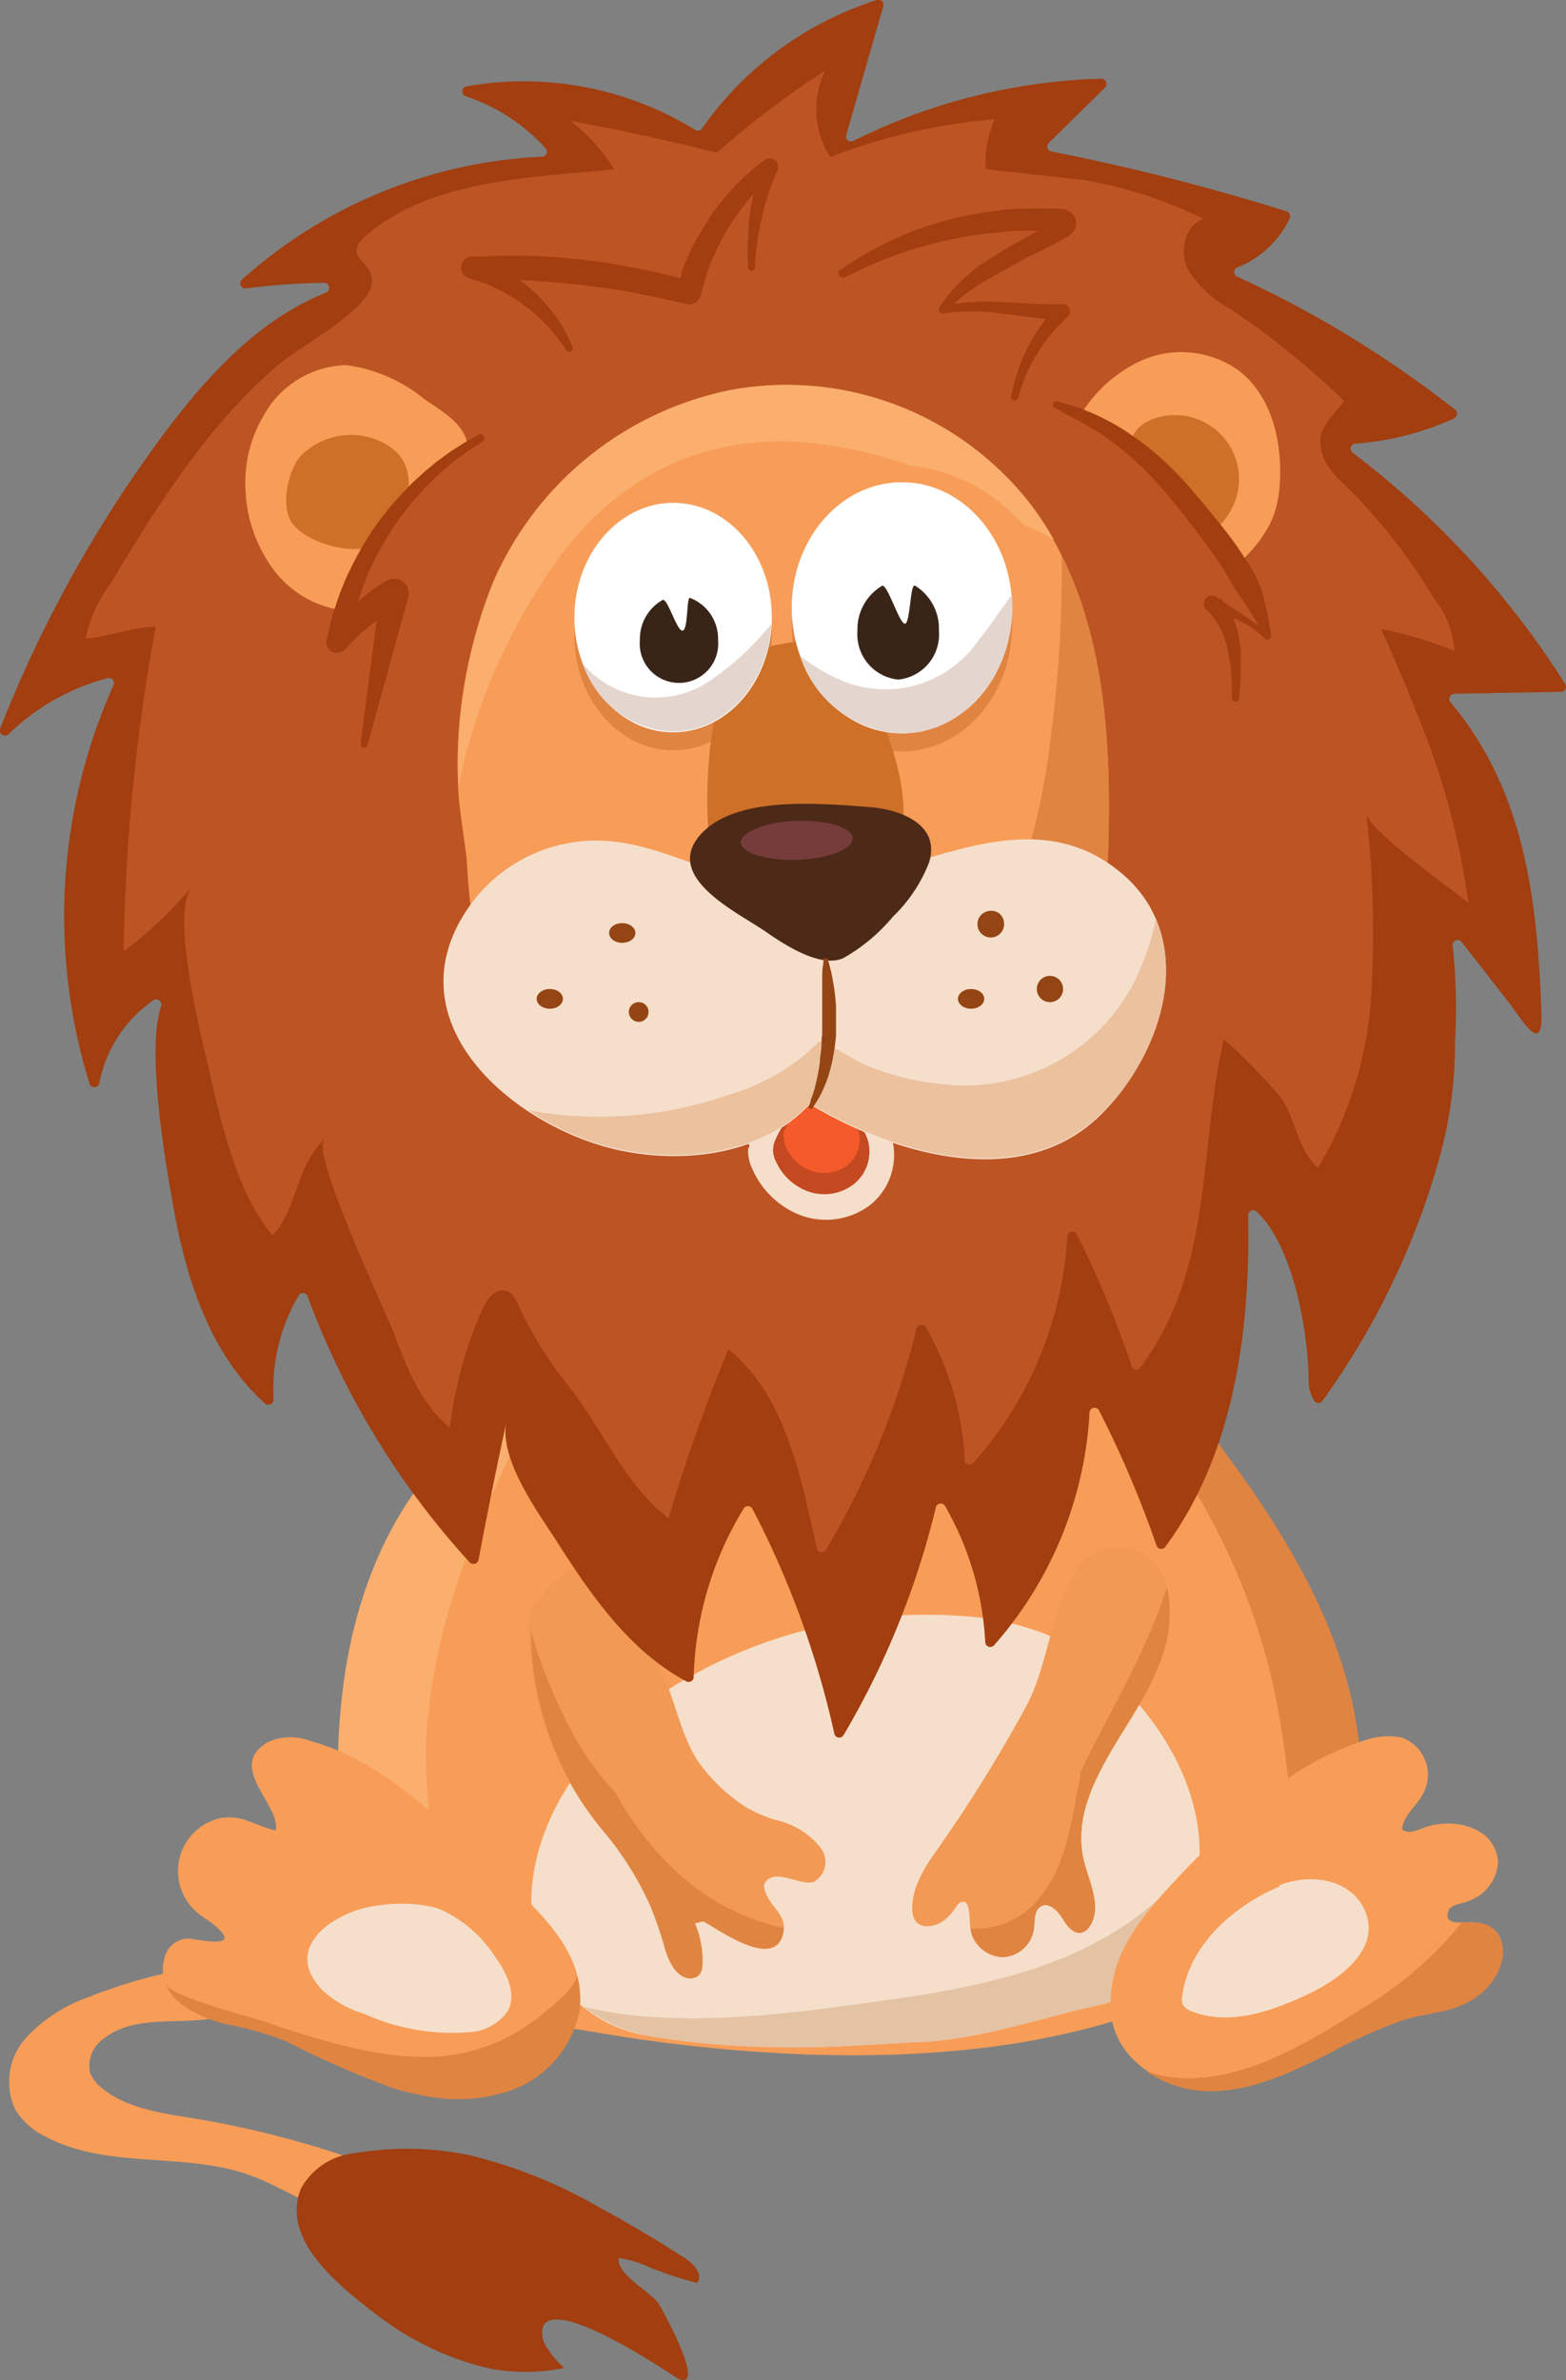 <svg xmlns="http://www.w3.org/2000/svg" viewBox="0 0 90.55 137.61"><rect x="0" y="0" width="90.55" height="137.61" fill="#808080" stroke="none"/><defs><style>.cls-1{fill:#f79d58;}.cls-2{fill:#e08441;}.cls-3{fill:#fbaf6e;}.cls-4{fill:#f5dfcb;}.cls-5{fill:#e4c3a4;}.cls-6{fill:#f29955;}.cls-7{fill:#a23e0f;}.cls-8{fill:#bd5424;}.cls-9{fill:#c44921;}.cls-10{fill:#f55b2a;}.cls-11{fill:#ecc19e;}.cls-12{fill:#ce7027;}.cls-13{fill:#4d2918;}.cls-14{fill:#fff;}.cls-15{fill:#e4d6ce;}.cls-16{fill:#392518;}.cls-17{fill:#763c3c;}.cls-18{fill:#944513;}</style></defs><g id="Слой_2" data-name="Слой 2"><g id="animal"><g id="lion"><path class="cls-1" d="M21.77,127.11a1.48,1.48,0,0,0-.39-1.68,4.09,4.09,0,0,0-1.63-.84,56,56,0,0,0-8.56-2.12c-1.86-.3-3.84-.56-5.3-1.75a2.1,2.1,0,0,1-.69-.9,1.93,1.93,0,0,1,.86-2c2-1.54,5-.53,7.4-1.41a1.37,1.37,0,0,0,1-.91,1.19,1.19,0,0,0-.49-1c-1-.9-2.59-.78-3.94-.51a27.81,27.81,0,0,0-4.89,1.47,8.85,8.85,0,0,0-3.66,2.38,3.81,3.81,0,0,0-.6,4.12,4.18,4.18,0,0,0,1.76,1.57c3.62,1.94,8.18.83,12,2.3,1.8.68,3.43,1.93,5.35,2.06A1.82,1.82,0,0,0,21.77,127.11Z"/><path class="cls-1" d="M68.58,81.07c-4.06-5.22-11.44-5.51-17.49-5.24-7.41.33-15.67,1.58-22.06,5.61-5.52,3.49-8.31,9.64-9.14,15.93-.74,5.67-.59,13.85,4.76,17.42,2.85,1.9,6.74,2.19,10,2.74a91.7,91.7,0,0,0,12,1.25c7.77.26,16-.53,23-4,5.64-2.72,9.54-7.71,8.77-14.19C77.63,93.2,73.05,86.82,68.58,81.07Z"/><path class="cls-2" d="M66.38,79.94a38.27,38.27,0,0,1,1.48,4.34,37.81,37.81,0,0,1,6.28,16A74.12,74.12,0,0,1,75,111.13a12.62,12.62,0,0,0,3.57-10.49c-.89-7.44-5.47-13.82-9.94-19.57a11.58,11.58,0,0,0-2.89-2.63Q66.05,79.18,66.38,79.94Z"/><path class="cls-3" d="M25.51,109a35.87,35.87,0,0,1-.88-8.32c.38-6.44,2.58-11.95,5.43-17.66.5-1,1-2,1.52-3A28.59,28.59,0,0,0,29,81.44c-5.52,3.49-8.31,9.64-9.14,15.93-.74,5.67-.59,13.85,4.76,17.42a11.44,11.44,0,0,0,2.46,1.2A61.52,61.52,0,0,1,25.51,109Z"/><path class="cls-4" d="M55.77,93.44a16,16,0,0,1,4.6,1,14.39,14.39,0,0,1,4.87,3.42c2.84,3,4.75,7.11,3.94,11.12-.58,2.84-2.51,6.26-5.55,6.92-3.5.76-6.85,2-10.48,2.16-2.95.14-5.84.4-8.8.28a45.75,45.75,0,0,1-6.82-.63,8,8,0,0,1-6.79-8.36c.25-4.08,2.89-8,6.09-10.42A28,28,0,0,1,55.77,93.44Z"/><path class="cls-5" d="M67.19,109.62c-4.35,4-10.1,5.19-15.77,6-4.83.66-12,1.8-17.68.4a9,9,0,0,0,3.79,1.69,45.75,45.75,0,0,0,6.82.63c3,.12,5.85-.14,8.8-.28,3.63-.17,7-1.4,10.48-2.16,3-.66,5-4.08,5.55-6.92a9.38,9.38,0,0,0,.18-1.67A21,21,0,0,1,67.19,109.62Z"/><path class="cls-6" d="M44.84,105.22a8.26,8.26,0,0,1-1.69-.73,10.05,10.05,0,0,1-2.77-2.63c-1-1.51-1.31-3.45-2.07-5.09a40.49,40.49,0,0,1-1.64-4.38c-.34-1-.7-2.13-2-2.17-1.42,0-3.58,1.74-4,3.06a3.2,3.2,0,0,0-.09.93A18.37,18.37,0,0,0,35,106a18.27,18.27,0,0,1,2.61,4.2,22.7,22.7,0,0,1,.88,2.6c.23.66.57,1.4,1.25,1.56a.72.72,0,0,0,.71-.21,1,1,0,0,0,.16-.47,5.43,5.43,0,0,0-.43-2.48l.48-.12c1,.54,4.26,2.92,4.65.57.14-.87-.6-1.31-.94-2-.13-.27-.28-.6-.11-.84.61-.81,2,.23,2.77,0a1.32,1.32,0,0,0,.45-1.94A4.53,4.53,0,0,0,44.84,105.22Z"/><path class="cls-2" d="M35.58,103.65a17.75,17.75,0,0,1-3-4.48,32.11,32.11,0,0,1-1.88-4.84A18.31,18.31,0,0,0,35,106a18.27,18.27,0,0,1,2.61,4.2,22.7,22.7,0,0,1,.88,2.6c.23.66.57,1.4,1.25,1.56a.72.72,0,0,0,.71-.21,1,1,0,0,0,.16-.47,5.43,5.43,0,0,0-.43-2.48l.48-.12c1,.54,4.26,2.92,4.65.57a1.21,1.21,0,0,0,0-.19C40.91,110.54,37.73,107.46,35.58,103.65Z"/><path class="cls-6" d="M57.84,113.15H58a1.9,1.9,0,0,0,1.78-1.6c.06-.5,0-1.13.44-1.35s.94.26,1.21.71.7,1,1.19.8a.88.88,0,0,0,.43-.4c.66-1.1-.06-2.46-.37-3.7-1-4,2.82-7.61,4.18-11a7.77,7.77,0,0,0,.7-4.4,2.91,2.91,0,0,0-5.57-1c-1.27,2.24-1.42,5.06-2.61,7.36A85.13,85.13,0,0,1,54,107.21,8.66,8.66,0,0,0,53,109c-.24.67-.59,2.18.45,2.36a1.68,1.68,0,0,0,1.31-.48,3.6,3.6,0,0,0,.6-.75c.12-.16.38-.26.51-.1.29.34.13,1.41.33,1.88A2,2,0,0,0,57.84,113.15Z"/><path class="cls-2" d="M67.56,92.16c0-.12-.06-.24-.1-.36-1.14,3.64-3.3,7.17-5,10.68,0,.09,0,.17,0,.26-.53,2.53-.74,5.18-2.55,7.22a4.66,4.66,0,0,1-3.77,1.54,1.73,1.73,0,0,0,.09.39,2,2,0,0,0,1.63,1.26H58a1.9,1.9,0,0,0,1.78-1.6c.06-.5,0-1.13.44-1.35s.94.26,1.21.71.7,1,1.19.8a.88.88,0,0,0,.43-.4c.66-1.1-.06-2.46-.37-3.7-1-4,2.82-7.61,4.18-11A7.77,7.77,0,0,0,67.56,92.16Z"/><path class="cls-7" d="M74.4,12.22A127.77,127.77,0,0,0,60.8,8.76a.29.29,0,0,1-.15-.5l3.25-3.2a.3.3,0,0,0-.21-.51,34.13,34.13,0,0,0-14.35,3.6.29.29,0,0,1-.41-.34L51.07.38A.29.29,0,0,0,50.7,0,19.65,19.65,0,0,0,40.59,7.43a.28.28,0,0,1-.39.08A18.92,18.92,0,0,0,26.94,5a.3.3,0,0,0,0,.57,10.74,10.74,0,0,1,4.6,3,.29.29,0,0,1-.21.49A27.88,27.88,0,0,0,14,16.16a.29.29,0,0,0,.24.51,39.88,39.88,0,0,1,4.51-.32.3.3,0,0,1,.11.57c-3.83,1.5-6.86,4.78-9.36,8.13A73.5,73.5,0,0,0,0,42.14a.3.3,0,0,0,.49.31,12.86,12.86,0,0,1,5.73-3.24.29.29,0,0,1,.34.41,32.67,32.67,0,0,0-1.39,23,.29.29,0,0,0,.57,0,7.58,7.58,0,0,1,3.13-4.79.3.3,0,0,1,.45.34c-.93,2.72.41,9.93.7,11.57.74,4.17,2.09,8.5,5.31,11.41a.3.3,0,0,0,.49-.24,10.71,10.71,0,0,1,1.44-6,.29.29,0,0,1,.53.05,46.81,46.81,0,0,0,9.37,15.37.3.3,0,0,0,.51-.15q.75-4,1.62-8c-.46,2.1,1.74,5.15,2.83,6.82,2,3.15,4.26,6.45,7.57,8.21a.29.29,0,0,0,.42-.24A19.68,19.68,0,0,1,43,87.22a.29.29,0,0,1,.5,0,52.62,52.62,0,0,1,4.74,13,.29.29,0,0,0,.54.09,47.88,47.88,0,0,0,5.33-13.15.29.29,0,0,1,.54-.08,17.58,17.58,0,0,1,2.32,7.87.29.29,0,0,0,.51.17A22.19,22.19,0,0,0,63,81.67a.29.29,0,0,1,.55-.12,60.08,60.08,0,0,1,3.32,7.8.29.29,0,0,0,.51.08c4-5.4,4.93-12.59,4.79-19.15a.29.29,0,0,1,.5-.22c2.19,2.06,3,7.21,3,9.82A2.16,2.16,0,0,0,76,81a.29.29,0,0,0,.46,0A44.34,44.34,0,0,0,83.13,67.3a24.46,24.46,0,0,0,1-7A34.74,34.74,0,0,0,84,54.7a.29.29,0,0,1,.52-.23l2.61,3.34c.81,1,2.07,3.34,2,.78-.23-6.44-.92-12.84-5.27-18a.3.3,0,0,1,.23-.48L90.26,40a.3.3,0,0,0,.25-.45,51.08,51.08,0,0,0-12.3-13.38.29.29,0,0,1,.15-.52,16.65,16.65,0,0,0,5.72-1.46.3.3,0,0,0,.06-.5A62.29,62.29,0,0,0,71.55,16a.29.29,0,0,1,0-.54,5.65,5.65,0,0,0,3-2.79A.3.3,0,0,0,74.4,12.22Z"/><path class="cls-8" d="M81.86,41.08c-.62-1.59-1.29-3.15-2-4.71a20.82,20.82,0,0,1,4.23,1.27,5.16,5.16,0,0,0-1.15-3,33.05,33.05,0,0,0-4.87-6.3c-.88-.83-1.75-1.6-1.73-2.93,0-.89,1.36-2,1.36-2.25a46.69,46.69,0,0,0-6.53-5.28,6.63,6.63,0,0,1-2.49-2.32c-.5-1-.18-2.56.92-2.9a24.91,24.91,0,0,0-7-2.26C62.12,10.34,57,9.8,57,9.76a6.1,6.1,0,0,1,.52-2.86A34.22,34.22,0,0,0,48,9.08a5.15,5.15,0,0,1-.28-5,50.87,50.87,0,0,0-6.27,4.75C38.67,8.13,35.84,7.5,33,7a10.83,10.83,0,0,1,2.52,2.79c-4.68.47-10.4.56-14.21,3.7-1.84,1.52.58,1.54.15,3.08S17.27,20.06,16,21.17c-4,3.44-6.86,8-9.61,12.57a8.25,8.25,0,0,0-1.45,3.18c1.36-.1,2.65-.66,4.06-.68A111.89,111.89,0,0,0,7.15,55a23,23,0,0,0,4-3.8c-1.37,1.53.51,8.8.93,10.63.68,3,1.64,7.23,3.68,9.59,1.41-1.43,1.33-4,3-5.55-.83.77,3.63,10.16,4.06,11.32.74,2,1.55,4,3.19,5.35a24.07,24.07,0,0,1,1.87-6.82c.27-.6.8-1.3,1.42-1.08.35.12.53.5.68.83a22.08,22.08,0,0,0,2.82,4.56c1.93,2.42,3.46,6,5.86,7.75A99.31,99.31,0,0,1,42.12,78c3.33,2.7,4.22,7.54,5.11,11.52a.28.28,0,0,0,.52.09A46.44,46.44,0,0,0,53,76.8a.29.29,0,0,1,.53-.07,17.11,17.11,0,0,1,2.25,7.67.29.29,0,0,0,.51.17,21.66,21.66,0,0,0,5.43-13.1.29.29,0,0,1,.54-.12A59.16,59.16,0,0,1,65.44,79a.29.29,0,0,0,.5.08c4.25-5.79,3.33-12.38,4.82-19a33.79,33.79,0,0,1,3.3,3.37c.89,1.27.94,3,2.15,4.07a22.06,22.06,0,0,0,3.08-10A60.65,60.65,0,0,0,79,47c.09,1,5,4.45,5.9,5.19A43.59,43.59,0,0,0,81.86,41.08Z"/><path class="cls-1" d="M61.83,48.44c-.1,3.58-1.41,6.9-4.42,9-4.13,2.87-8.65,1.39-13.25,1s-9.09.25-13.51-1.42c-3.1-1.17-3.49-4.3-3.66-7.32,0-.78-.48-3.23-.51-4.57a26.81,26.81,0,0,1,1.91-11A17.88,17.88,0,0,1,41.33,23.67,16.75,16.75,0,0,1,57.66,30C61.56,35.24,62,42.13,61.83,48.44Z"/><path class="cls-1" d="M64.09,48.9c-.1,3.8-1.5,7.33-4.7,9.56-4.4,3-9.2,1.48-14.1,1.1s-9.67.26-14.37-1.51c-3.29-1.25-3.71-4.57-3.89-7.79,0-.83-.52-3.43-.54-4.87a28.46,28.46,0,0,1,2-11.69A19.06,19.06,0,0,1,42.28,22.54a17.84,17.84,0,0,1,17.37,6.74C63.8,34.86,64.27,42.19,64.09,48.9Z"/><path class="cls-2" d="M61.39,32.14a73.11,73.11,0,0,1-.66,10.68,38.9,38.9,0,0,1-2,8.59c-1.05,2.72-2.46,5.85-5.3,7.11a3,3,0,0,1-3.93-1A2.83,2.83,0,0,1,49.11,56a6.46,6.46,0,0,1-4.48.83l-.29.08a24.27,24.27,0,0,1-16.29-1.48,5.09,5.09,0,0,0,2.87,2.61c4.7,1.77,9.5,1.12,14.37,1.51s9.7,1.95,14.1-1.1c3.2-2.23,4.6-5.76,4.7-9.56C64.24,43.28,63.92,37.23,61.39,32.14Z"/><path class="cls-3" d="M26.49,45.59A33.75,33.75,0,0,1,31.27,33.8c3.58-5.78,8.94-8.92,15.84-8.17a24.42,24.42,0,0,1,5.51,1.29A10.06,10.06,0,0,1,59,30.16l.38.27a11.28,11.28,0,0,1,1.56.77,19.7,19.7,0,0,0-1.25-1.92,17.84,17.84,0,0,0-17.37-6.74A19.06,19.06,0,0,0,28.52,33.7a28.46,28.46,0,0,0-2,11.69Z"/><path class="cls-4" d="M43.36,66.37s0-.11,0-.1-.09.09-.1.16a2.38,2.38,0,0,0,.26,1.19A5,5,0,0,0,46.4,70.3a4.25,4.25,0,0,0,3.86-.59,3.7,3.7,0,0,0,1.38-3.59c-.47-2.23-3.89-2.58-6.11-2.08a3.77,3.77,0,0,0-1.77.89A1.32,1.32,0,0,0,43.36,66.37Z"/><path class="cls-9" d="M44.76,66.39s0-.08,0-.07-.06.06-.06.1a1.53,1.53,0,0,0,.19.78,3.25,3.25,0,0,0,1.95,1.72,2.79,2.79,0,0,0,2.53-.46,2.41,2.41,0,0,0,.85-2.39c-.28-1.18-1.64-2.36-2.59-3a1.11,1.11,0,0,0-.34-.18C46.56,62.69,44.39,66.26,44.76,66.39Z"/><path class="cls-10" d="M45.33,65.72s0-.06,0,0,0,0,0,.08a1.31,1.31,0,0,0,.15.61A2.61,2.61,0,0,0,47,67.72a2.23,2.23,0,0,0,2-.36,1.92,1.92,0,0,0,.67-1.89,5,5,0,0,0-2-2.39.7.7,0,0,0-.27-.14C46.75,62.8,45,65.62,45.33,65.72Z"/><path class="cls-4" d="M64.65,50.32c4.77,3.77,2.7,10.56-1.08,14.21-4.57,4.41-11.94,2.2-16.75-.69C44,66.93,39,67.37,35.17,66.35,29.35,64.8,22.74,59,27,52.6a9,9,0,0,1,8.55-3.94c3.65.44,6.85,2.76,10.6,2.66C52.23,51.17,59,45.83,64.65,50.32Z"/><path class="cls-11" d="M66.84,53.14a15,15,0,0,1-.69,2.32,11,11,0,0,1-11.58,7.23,15.83,15.83,0,0,1-4.24-1c-1-.37-2-1.21-3-1.47a.79.79,0,0,1-.11.14c-.38.35-.76.7-1.17,1a12.52,12.52,0,0,1-3.87,1.92,22.72,22.72,0,0,1-11.62.91,15.9,15.9,0,0,0,4.61,2.1c3.85,1,8.85.58,11.65-2.51,4.81,2.89,12.18,5.1,16.75.69C66.53,61.67,68.44,56.89,66.84,53.14Z"/><path class="cls-2" d="M44.63,36.75c0,3.66-2.56,6.63-5.71,6.63s-5.71-3-5.71-6.63,2.56-6.64,5.71-6.64S44.63,33.08,44.63,36.75Z"/><ellipse class="cls-2" cx="52.15" cy="36.18" rx="6.37" ry="7.26"/><path class="cls-12" d="M41.35,41.33a26.71,26.71,0,0,0-.12,9.1,2.07,2.07,0,0,0,.61,1.49,2,2,0,0,0,1,.31c3.5.42,7.44,1.53,9-2.79,1.31-3.69-.87-7.74-2.14-11.12a2.13,2.13,0,0,0-.81-1.2,1.94,1.94,0,0,0-1-.17,16.65,16.65,0,0,0-5.32,1A16,16,0,0,0,41.35,41.33Z"/><path class="cls-13" d="M47.5,46.49c-2.5-.09-5.35.11-6.85,1.61-2.53,2.54,2,4.64,3.62,5.76,1,.7,3.17,2.15,4.5,1.53A10.42,10.42,0,0,0,51.63,53a8.79,8.79,0,0,0,2.09-3.13c.69-2.23-1.7-3.08-3.46-3.21C49.47,46.6,48.51,46.52,47.5,46.49Z"/><path class="cls-14" d="M44.63,35.71c0,3.66-2.56,6.63-5.71,6.63s-5.71-3-5.71-6.63,2.56-6.64,5.71-6.64S44.63,32,44.63,35.71Z"/><path class="cls-15" d="M44.25,36.49A16,16,0,0,1,41,39.39a5.53,5.53,0,0,1-7.29-1,5.73,5.73,0,0,0,5.2,3.91c3,0,5.51-2.76,5.69-6.23Z"/><path class="cls-16" d="M41.52,37A2.27,2.27,0,1,1,37,37a2.58,2.58,0,0,1,1.31-2.31c.29-.14.81,1.77,1.15,1.77s.23-2,.44-1.89A2.52,2.52,0,0,1,41.52,37Z"/><ellipse class="cls-14" cx="52.15" cy="35.14" rx="6.37" ry="7.26"/><path class="cls-15" d="M58.37,34.56l-.07.1-.54.76c-.39.57-.8,1.13-1.23,1.67a6.53,6.53,0,0,1-7.75,2.3,10.41,10.41,0,0,1-2.52-1.48,6.43,6.43,0,0,0,5.89,4.49c3.52,0,6.37-3.25,6.37-7.26q0-.36,0-.72Z"/><path class="cls-16" d="M54.29,36.46a2.62,2.62,0,0,1-2.35,2.83,2.63,2.63,0,0,1-2.36-2.83A2.92,2.92,0,0,1,51,33.87c.3-.16,1,2.19,1.32,2.19s.3-2.35.59-2.2A2.91,2.91,0,0,1,54.29,36.46Z"/><path class="cls-1" d="M22.37,34.13a12.76,12.76,0,0,0,2.55-3.2c.7-1.36,1.14-2.84,1.83-4.21a2,2,0,0,0,.28-.85c0-1.28-1.58-2.17-2.45-2.76a9,9,0,0,0-4.56-2,5.61,5.61,0,0,0-4.82,3,7.52,7.52,0,0,0-1,4.26A8.23,8.23,0,0,0,16,33.17a6,6,0,0,0,4.6,2.17,1.32,1.32,0,0,0,.62-.12,1.9,1.9,0,0,0,.38-.32C21.87,34.63,22.12,34.38,22.37,34.13Z"/><path class="cls-1" d="M62.09,26.11a2.8,2.8,0,0,1,.11-1.61,8,8,0,0,1,3.88-3.69,5.72,5.72,0,0,1,5.53.6C73.54,22.88,74.16,25.57,74,28a6.57,6.57,0,0,1-.4,1.92c-1,2.46-5.09,6-7.27,2.84l-2.55-3.66A9.28,9.28,0,0,1,62.09,26.11Z"/><path class="cls-1" d="M25.08,121.2a9.48,9.48,0,0,0,4.14-.3,6.14,6.14,0,0,0,4.28-4.67c.41-2.9-1.73-5.16-3.68-7L27.4,107c-2.81-2.63-5.78-5.34-9.5-6.36a3.14,3.14,0,0,0-2.41.08c-2.43,1.42.72,3.59.46,5.1-1.21-.23-2-1-3.35-.67a3.14,3.14,0,0,0-1.2,5.42c.4.34.89.58,1.28,1,1.22,1.15-1.57.5-1.75.51a1.43,1.43,0,0,0-1.43,1.19c-.58,2.2,1.87,3.31,3.53,3.74a18.69,18.69,0,0,1,3.53,1,54,54,0,0,0,6.1,2.68A14.39,14.39,0,0,0,25.08,121.2Z"/><path class="cls-2" d="M25.17,118.91c-3.23.16-6.86-1-9.79-2-.82-.29-5.53-1.47-5.82-2.22.5,1.29,2.21,2,3.47,2.33a18.69,18.69,0,0,1,3.53,1,54,54,0,0,0,6.1,2.68,14.39,14.39,0,0,0,2.42.56,9.48,9.48,0,0,0,4.14-.3,6.14,6.14,0,0,0,4.28-4.67,5,5,0,0,0-.17-2.16c.23.78-2.61,2.84-3.16,3.19A10.63,10.63,0,0,1,26,118.83C25.72,118.87,25.45,118.89,25.17,118.91Z"/><path class="cls-1" d="M79,100.59a4,4,0,0,1,2.06-.13,2.29,2.29,0,0,1,1.24,3.22c-.37.72-1.15,1.27-1.23,2.08.33.29.83.08,1.24-.08,1.59-.63,4.2-.12,4.31,2a2.55,2.55,0,0,1-1.74,2.24c-.29.14-1,.18-1.12.54-.34.89.78.65,1.23.68.79,0,1.5.23,1.79,1,.43,1.22-.56,2.7-1.53,3.33-1.27.85-2.74.81-4.16,1.27a28.93,28.93,0,0,0-4.21,1.89c-2.26,1.15-4.65,2.28-7.18,2.2s-5.19-1.81-5.44-4.33c-.3-3,1.31-5.16,3.22-7.27a52.41,52.41,0,0,1,5.33-5.1A16.84,16.84,0,0,1,79,100.59Z"/><path class="cls-2" d="M84.53,111.14a21,21,0,0,1-5.33,4.71c-3.17,2-7,4.47-10.87,4.3a7,7,0,0,1-2.06-.41,6.45,6.45,0,0,0,3.44,1.16c2.53.08,4.92-1.05,7.18-2.2a28.93,28.93,0,0,1,4.21-1.89c1.42-.46,2.89-.42,4.16-1.27,1-.63,2-2.11,1.53-3.33S85.44,111.19,84.53,111.14Z"/><path class="cls-4" d="M25.44,110.38l-.35-.11a8.6,8.6,0,0,0-3.24-.1c-2.3.24-5.69,2.33-3.2,4.9a6.12,6.12,0,0,0,2.41,1.36,12.38,12.38,0,0,0,6.08,1.06,2.88,2.88,0,0,0,2.23-1.23c.51-1-.06-2.17-.7-3.07A7.48,7.48,0,0,0,25.44,110.38Z"/><path class="cls-4" d="M74,109.06c-2.58,1.09-5.22,3.32-5.63,6.29a1,1,0,0,0,0,.52,1,1,0,0,0,.55.42c2.16.85,4.61,0,6.72-1,1.67-.79,4.18-2.49,3.33-4.71-.78-2-3.24-2.29-5-1.58Z"/><path class="cls-12" d="M22.33,25.69a4.09,4.09,0,0,0-4.84.57c-.82.75-1.29,3-.62,3.95.83,1.2,3.57,1.95,4.84,1.28a3,3,0,0,0,.79-.63c1.14-1.24,1.71-3.59.33-4.81A3.52,3.52,0,0,0,22.33,25.69Z"/><path class="cls-12" d="M66.74,24.2A3.7,3.7,0,0,1,70.84,30a2.33,2.33,0,0,1-2,1A3.34,3.34,0,0,1,67,29.69a7.44,7.44,0,0,1-1.59-2.32,2.52,2.52,0,0,1,.43-2.64A2.49,2.49,0,0,1,66.74,24.2Z"/><path class="cls-7" d="M17.4,126.54a3.3,3.3,0,0,0-.09,2.26c.55,1.93,2.8,3.75,4.34,4.93a17.35,17.35,0,0,0,4.45,2.53,15.38,15.38,0,0,0,2.4.71,11,11,0,0,0,4.13-.07,4.71,4.71,0,0,1-1-1.17,1.4,1.4,0,0,1-.24-1.19c.69-1.77,6.82,2.35,7.71,2.91a.76.76,0,0,0,.45.15c.92-.09-1.19-4-1.5-4.46-.51-.69-2.43-1.67-2.27-2.6a6.42,6.42,0,0,1,1.81.56,22.31,22.31,0,0,0,2.71.89c.39-.45-.17-1.09-.67-1.42q-2.4-1.55-4.92-2.92a28.62,28.62,0,0,0-7.36-3,17.64,17.64,0,0,0-6.79-.17A4,4,0,0,0,17.4,126.54Z"/><path class="cls-17" d="M49.31,48.46c0,.63-1.41,1.19-3.2,1.25s-3.25-.4-3.27-1,1.41-1.19,3.19-1.25S49.28,47.83,49.31,48.46Z"/><path class="cls-8" d="M21.08,43l1.71-8.69a9.54,9.54,0,0,0-3.26,2.83,17,17,0,0,1,8.27-11.8c.3-.57,1.48-.06,1.55.58a2.68,2.68,0,0,1-.73,1.74c-3,4.26-2.49,10.19-5.39,14.49-.42.62-1.05,1.27-1.8,1.19C21.29,43.1,21,43.29,21.08,43Z"/><path class="cls-7" d="M27.91,25.53l-.78.5-.74.53-.71.58-.67.62-.64.66-.6.68-.56.72-.52.74-.48.78-.44.79-.39.81-.34.84-.3.85-.25.86-.2.88-.15.88h0L19,36.79a10.28,10.28,0,0,1,3.36-3.23h0l.06,0a.83.83,0,0,1,1.12.35.84.84,0,0,1,.07.6l-2.36,8.57a.2.2,0,0,1-.25.14.2.2,0,0,1-.15-.22L22,34.15l1.25.93h0A8.8,8.8,0,0,0,20,37.52l-.05,0a.61.61,0,0,1-.86.09.6.6,0,0,1-.2-.61h0l.21-.95.27-.92.31-.91.37-.89.42-.86.46-.84.5-.81.55-.78.59-.75.63-.71.66-.68.7-.64.73-.6.77-.56.8-.51.81-.46a.2.2,0,0,1,.28.08A.21.21,0,0,1,27.91,25.53Z"/><path class="cls-8" d="M61.06,23.4c.46-.38,3.57,1.66,4,2a17.2,17.2,0,0,1,3.49,3.1c1.93,2.25,4.55,5,5.09,8-1-.28-2.07-.77-3.1-1.12,1.48.5,1.08,4,.7,5a.68.68,0,0,1-.35.44.65.65,0,0,1-.39,0,11.39,11.39,0,0,1-4.16-2.64c-1.17-1.09-1.52-2.89-2.23-4.28C63.05,31.7,62,29.55,61,27.38a6,6,0,0,1-.63-1.89A2.68,2.68,0,0,1,61.06,23.4Z"/><path class="cls-7" d="M61.13,23.21l.56.15.58.18a11.9,11.9,0,0,1,1.12.45c.36.17.72.35,1.07.55s.69.41,1,.64a15.26,15.26,0,0,1,1.89,1.51A19.61,19.61,0,0,1,69,28.43c.51.59,1,1.19,1.51,1.82s1,1.27,1.41,1.94c.22.34.44.68.63,1,.09.18.17.36.25.55s.14.39.21.58c.11.4.2.8.28,1.2l.21,1.2v0a.22.22,0,0,1-.18.25.2.2,0,0,1-.19-.06,5.48,5.48,0,0,0-1.42-1,4.23,4.23,0,0,0-1.67-.48h0l.56-.83A4.82,4.82,0,0,1,71.41,36a6.25,6.25,0,0,1,.21.74c0,.24.09.49.12.74s0,.5,0,.74,0,.49,0,.73c0,.48-.06,1-.1,1.43a.21.21,0,0,1-.22.19.21.21,0,0,1-.19-.2c0-.48,0-.95-.05-1.41,0-.24,0-.47-.07-.69s-.06-.44-.11-.68-.11-.44-.18-.64a5.56,5.56,0,0,0-.25-.61,3.84,3.84,0,0,0-.73-1l-.08-.08a.5.5,0,0,1,0-.7.49.49,0,0,1,.65,0h0c.26.19.52.36.78.53l.39.26.38.26c.51.34,1,.7,1.47,1.07l-.36.22c-.07-.18-.13-.36-.21-.53s-.17-.34-.26-.51q-.3-.49-.63-1c-.22-.31-.43-.62-.63-.94l-.59-1c-.41-.64-.86-1.26-1.32-1.87s-.93-1.23-1.42-1.84-1-1.18-1.49-1.72A22.2,22.2,0,0,0,64.89,26c-.29-.24-.6-.46-.9-.69s-.63-.43-1-.63-.66-.39-1-.57l-.51-.25L61,23.59a.2.2,0,0,1-.1-.27A.2.2,0,0,1,61.13,23.21Z"/><path class="cls-7" d="M43.25,15.41c0-.49-.06-1,0-1.51s0-1,.12-1.51a14.48,14.48,0,0,1,.7-3l.77.57q-.4.35-.78.72c-.24.26-.48.52-.71.79s-.44.54-.65.83-.4.58-.59.88-.35.61-.51.92-.3.63-.44.95-.25.66-.36,1-.19.67-.27,1a.7.7,0,0,1-.84.53h0l-1.52-.35-1.52-.31c-.51-.09-1-.18-1.53-.25l-1.55-.21L32,16.32c-.52-.05-1-.08-1.56-.11s-1-.07-1.55-.09l-1.56,0,.17-1.26a9.47,9.47,0,0,1,.93.37c.3.14.6.3.88.46a9.84,9.84,0,0,1,.82.56c.26.2.52.41.76.63a7.6,7.6,0,0,1,.68.71c.21.24.42.5.61.76s.35.55.51.83.28.58.41.87a.21.21,0,0,1-.11.27.2.2,0,0,1-.25-.08h0a7.67,7.67,0,0,0-.53-.74c-.19-.24-.39-.47-.59-.69l-.32-.32-.32-.31-.35-.28-.35-.28c-.24-.17-.48-.34-.74-.49s-.51-.29-.77-.42-.53-.25-.8-.35l-.83-.27a.63.63,0,0,1-.45-.79.64.64,0,0,1,.58-.47h0c.54,0,1.07,0,1.6-.05h1.61q1.6.06,3.21.24c1.06.12,2.12.29,3.17.5.53.1,1,.21,1.58.33l1.55.41-.86.51c.09-.37.21-.75.33-1.11s.28-.73.44-1.08.33-.7.52-1,.4-.66.61-1,.45-.63.69-.93.49-.59.75-.87.55-.54.83-.79.59-.5.9-.73h0a.49.49,0,0,1,.69.09.51.51,0,0,1,.06.49,15.32,15.32,0,0,0-.9,2.73A13.82,13.82,0,0,0,43.79,14a13.7,13.7,0,0,0-.13,1.45.21.21,0,0,1-.21.2.21.21,0,0,1-.2-.19Z"/><path class="cls-7" d="M48.65,15.57c.39-.27.77-.53,1.19-.77s.82-.47,1.25-.68.85-.41,1.29-.59.89-.35,1.34-.49.92-.28,1.38-.4.93-.21,1.4-.29,1-.14,1.42-.2,1-.08,1.44-.09,1,0,1.43,0l.36,0a1.39,1.39,0,0,1,.53.09,1,1,0,0,1,.39.3.73.73,0,0,1,.12.68.8.8,0,0,1-.29.42c-.09.08-.17.12-.22.16-.4.22-.83.47-1.25.67L59.18,15,58,15.66c-.4.22-.81.43-1.19.67a12,12,0,0,0-1.1.77,10.89,10.89,0,0,0-1,.92h0l-.21-.32A12.31,12.31,0,0,1,58,17.47c1.16.05,2.32.15,3.43.11h0a.43.43,0,0,1,.3.75A9.67,9.67,0,0,0,58.87,23a.21.21,0,0,1-.25.15.2.2,0,0,1-.15-.24,10.34,10.34,0,0,1,2.62-5.18l.32.75h0c-1.2,0-2.34-.23-3.49-.35a11.6,11.6,0,0,0-3.38,0,.21.21,0,0,1-.24-.17.25.25,0,0,1,0-.15h0a7.46,7.46,0,0,1,.88-1.15,10,10,0,0,1,1.07-1,11.84,11.84,0,0,1,1.18-.82c.4-.25.8-.51,1.21-.73l1.22-.68c.41-.23.79-.44,1.2-.69,0,0,.07,0,.06,0a.32.32,0,0,0-.08.15.37.37,0,0,0,.06.35.44.44,0,0,0,.11.1h-.16l-.34,0c-.45,0-.9,0-1.36,0s-.9,0-1.36.07-.9.08-1.35.14-.9.14-1.34.23-.89.19-1.34.3l-.66.18-.65.2c-.44.14-.87.29-1.3.45s-.85.34-1.27.53l-1.25.6a.21.21,0,0,1-.28-.09A.22.22,0,0,1,48.65,15.57Z"/><path class="cls-18" d="M36.74,53.94c0,.32-.34.57-.76.57s-.76-.25-.76-.57.34-.57.76-.57S36.74,53.63,36.74,53.94Z"/><path class="cls-18" d="M37.5,58.51a.57.57,0,0,1-.57.57.58.58,0,0,1-.57-.57.57.57,0,0,1,.57-.57A.56.56,0,0,1,37.5,58.51Z"/><path class="cls-18" d="M32.55,57.75c0,.31-.34.57-.76.57s-.76-.26-.76-.57.34-.57.76-.57S32.55,57.43,32.55,57.75Z"/><path class="cls-18" d="M58.05,53.32a.77.77,0,1,1-.76-.66A.72.72,0,0,1,58.05,53.32Z"/><path class="cls-18" d="M61.47,57.18a.76.76,0,1,1-.76-.76A.76.76,0,0,1,61.47,57.18Z"/><path class="cls-18" d="M56.91,57.75c0,.31-.34.57-.76.57s-.76-.26-.76-.57.34-.57.76-.57S56.91,57.43,56.91,57.75Z"/><path class="cls-18" d="M47.84,55.4a8.74,8.74,0,0,1,.33,1.36,11.23,11.23,0,0,1,.17,1.43c0,.27,0,.54,0,.82s0,.56,0,.85a12.36,12.36,0,0,1-.25,1.65c-.07.26-.13.51-.21.75s-.16.45-.25.64a5.68,5.68,0,0,1-.49.92l-.22.32-.17-.1.12-.36c0-.11.08-.25.13-.41a4.34,4.34,0,0,0,.15-.53,10.81,10.81,0,0,0,.26-1.35c0-.26.06-.51.08-.78s0-.53.05-.8c0-.54,0-1.08,0-1.59s0-1,0-1.41,0-.76.05-1,0-.38,0-.38Z"/></g></g></g></svg>
